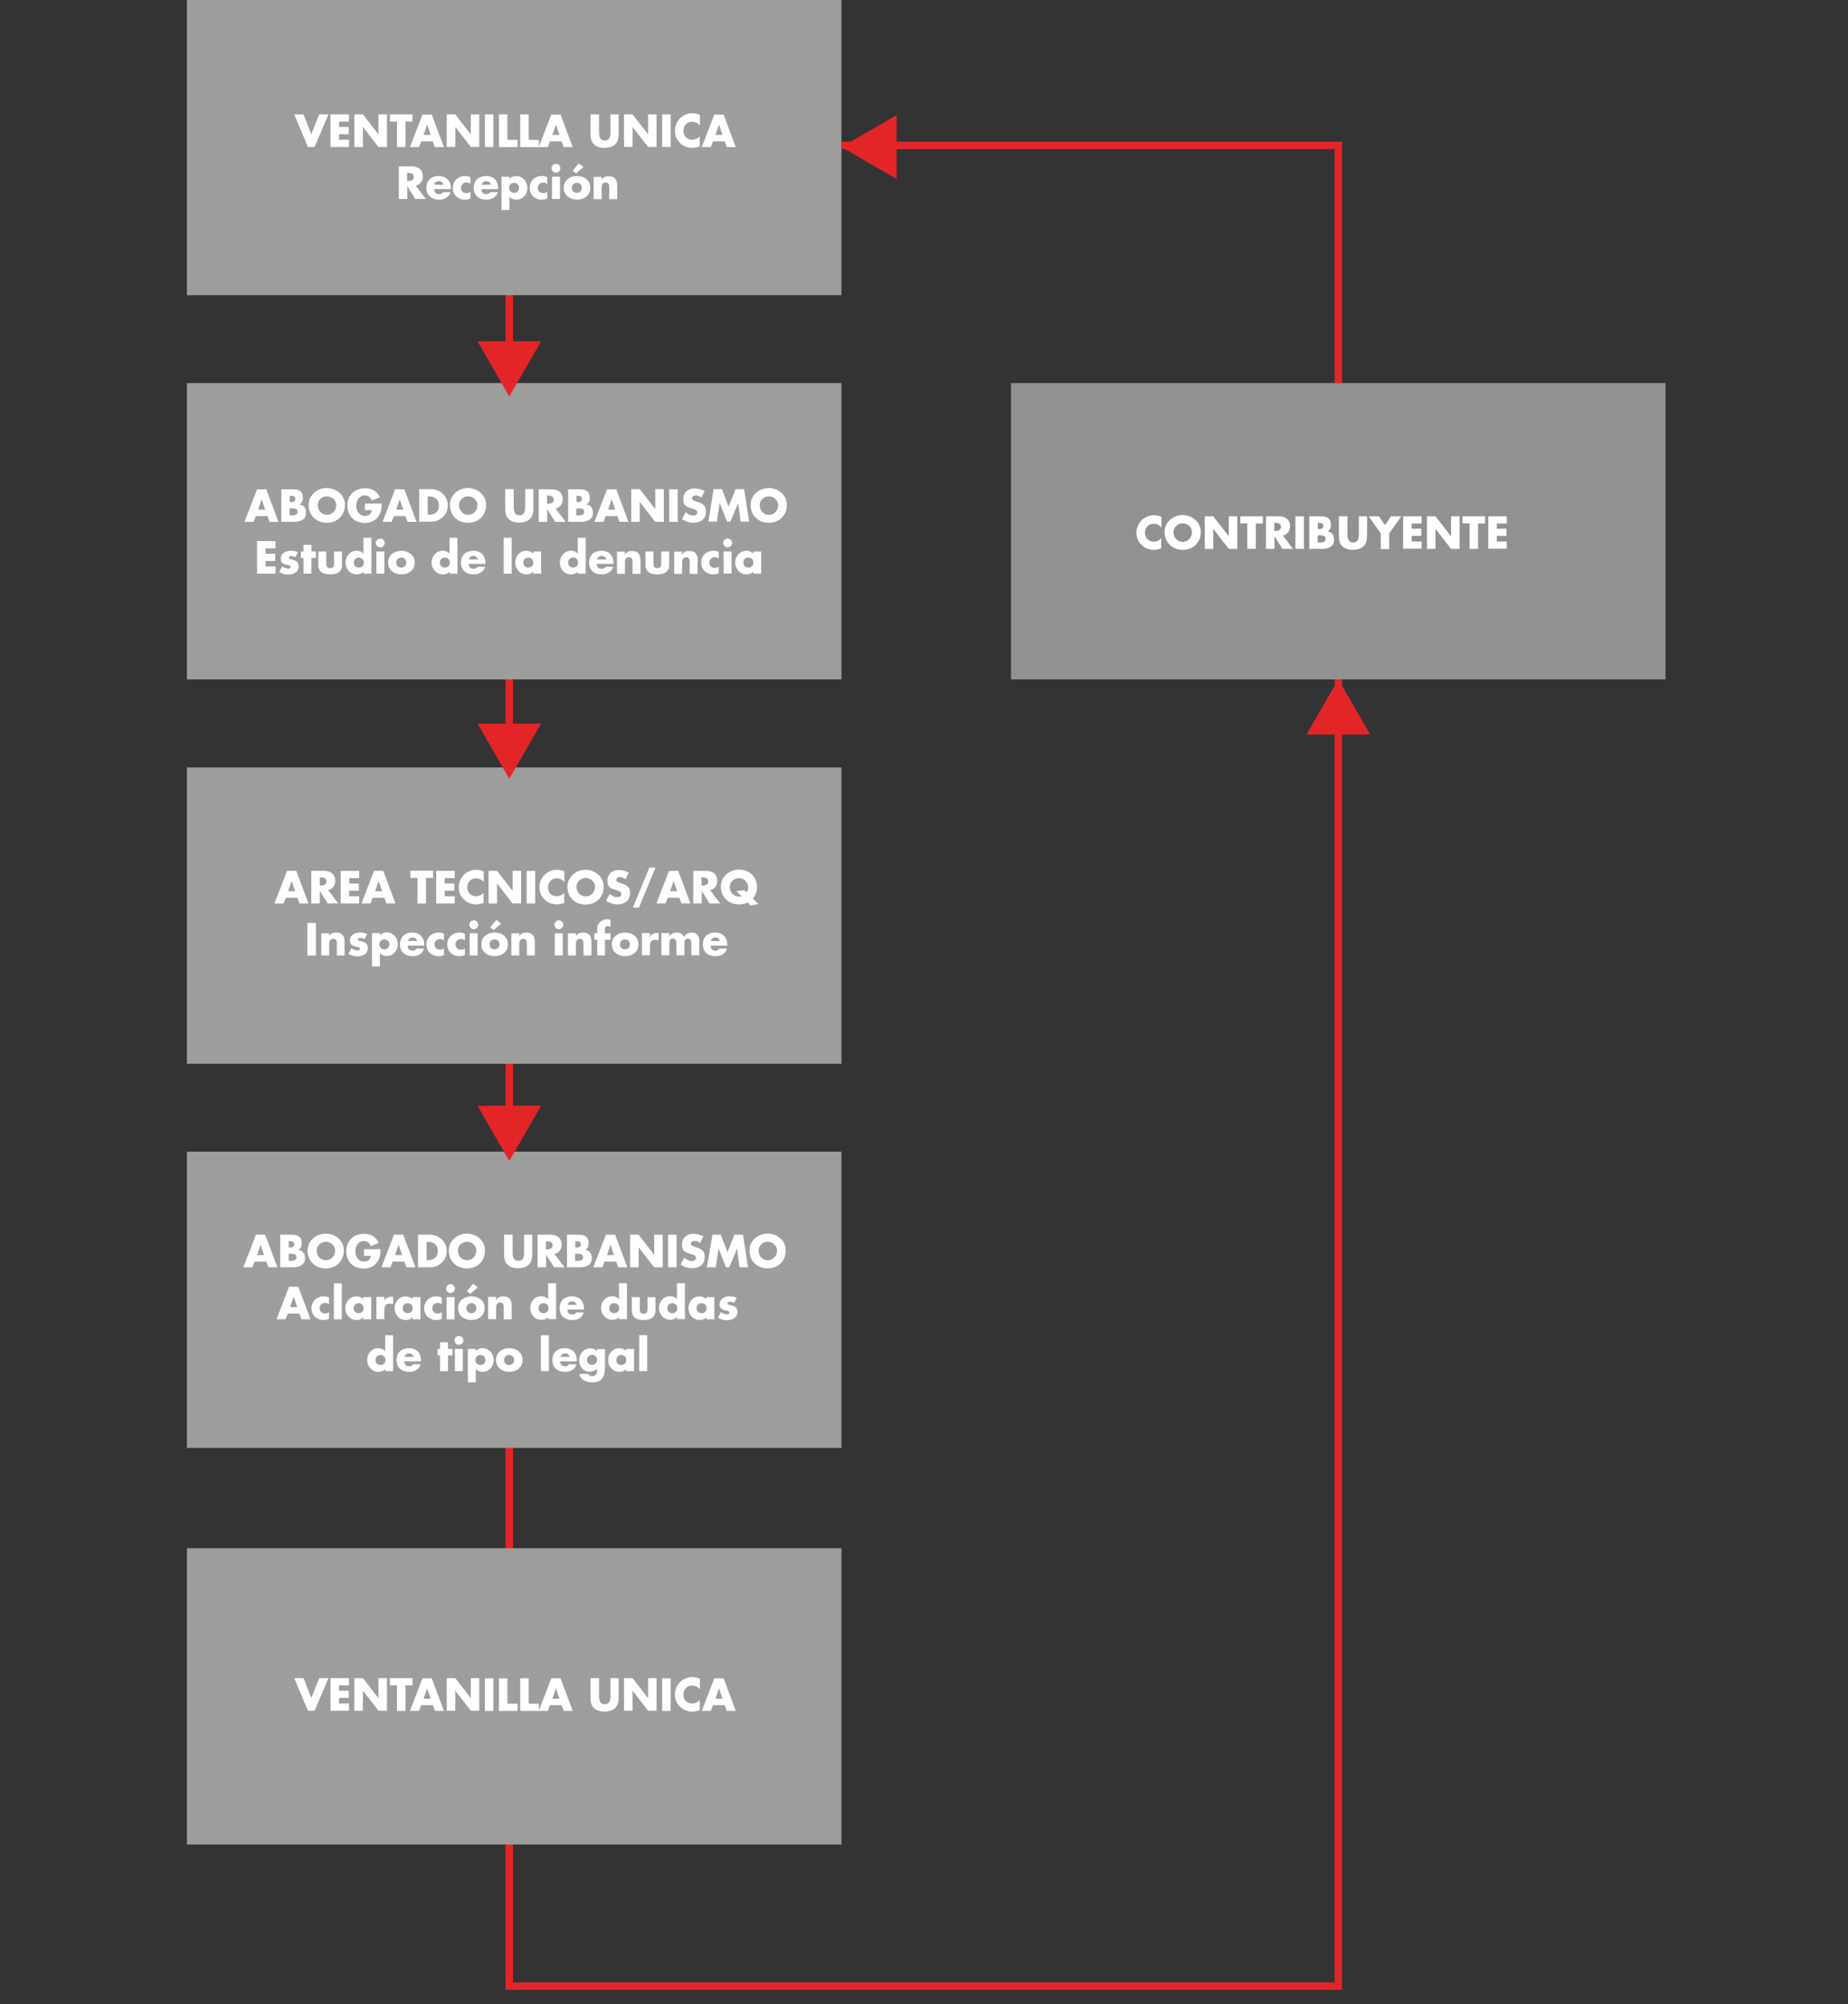 <?xml version="1.0" encoding="utf-8"?>
<!-- Generator: Adobe Illustrator 21.0.2, SVG Export Plug-In . SVG Version: 6.00 Build 0)  -->
<svg version="1.1" id="Layer_1" xmlns="http://www.w3.org/2000/svg" xmlns:xlink="http://www.w3.org/1999/xlink" x="0px" y="0px"
	 viewBox="0 0 998.6 1083" style="enable-background:new 0 0 998.6 1083;" xml:space="preserve">
<rect x="0" y="0" width="998.6" height="1083" fill="#333333" stroke="none"/>
<style type="text/css">
	.st0{fill:none;stroke:#E42527;stroke-width:4;stroke-miterlimit:10;}
	.st1{fill:#929191;}
	.st2{fill:#9D9D9C;}
	.st3{fill:#FFFFFF;}
	.st4{fill:#E42527;}
</style>
<polyline id="XMLID_7115_" class="st0" points="723.2,367.1 723.2,1073.2 275.2,1073.2 275.2,782.4 "/>
<line id="XMLID_7172_" class="st0" x1="275.2" y1="139.7" x2="275.2" y2="757.7"/>
<rect id="XMLID_7171_" x="546.3" y="207" class="st1" width="353.7" height="160.1"/>
<rect id="XMLID_7170_" x="101" y="-0.6" class="st2" width="353.7" height="160.1"/>
<g id="XMLID_17409_">
	<g>
		<path id="XMLID_240_" class="st3" d="M627.4,284.9c-0.9-1.3-2.5-1.9-4-1.9c-2.8,0-4.7,2.2-4.7,4.9c0,2.8,1.9,4.8,4.8,4.8
			c1.5,0,3-0.7,4-1.9v5.5c-1.5,0.5-2.6,0.8-4,0.8c-2.5,0-4.8-0.9-6.6-2.6c-1.9-1.8-2.8-4-2.8-6.7c0-2.4,0.9-4.7,2.6-6.5
			c1.7-1.8,4.2-2.9,6.7-2.9c1.5,0,2.8,0.3,4.2,0.9V284.9z"/>
		<path id="XMLID_237_" class="st3" d="M648.9,287.4c0,5.7-4.1,9.7-9.8,9.7c-5.7,0-9.8-4-9.8-9.7c0-5.3,4.7-9.1,9.8-9.1
			C644.2,278.4,648.9,282.1,648.9,287.4z M634.1,287.5c0,3,2.2,5.3,5,5.3c2.7,0,5-2.2,5-5.3c0-2.4-2.2-4.7-5-4.7
			C636.4,282.8,634.1,285,634.1,287.5z"/>
		<path id="XMLID_235_" class="st3" d="M651,279h4.6l8.4,10.8h0V279h4.6v17.6H664l-8.4-10.8h0v10.8H651V279z"/>
		<path id="XMLID_233_" class="st3" d="M678.6,296.6H674v-13.8h-3.8V279h12.2v3.9h-3.8V296.6z"/>
		<path id="XMLID_230_" class="st3" d="M698.7,296.6H693l-4.3-6.8h0v6.8h-4.6V279h6.9c3.5,0,6.1,1.7,6.1,5.4c0,2.4-1.4,4.5-3.9,5
			L698.7,296.6z M688.6,286.9h0.4c1.5,0,3.2-0.3,3.2-2.2c0-1.9-1.7-2.2-3.2-2.2h-0.4V286.9z"/>
		<path id="XMLID_228_" class="st3" d="M704.5,296.6H700V279h4.6V296.6z"/>
		<path id="XMLID_224_" class="st3" d="M707.5,296.6V279h6.5c3.1,0,5.2,1.2,5.2,4.6c0,1.6-0.5,2.9-1.9,3.6v0c2.5,0.3,3.6,2,3.6,4.5
			c0,3.7-3.2,4.9-6.4,4.9H707.5z M712.1,285.9h0.5c1.2,0,2.5-0.2,2.5-1.7c0-1.6-1.4-1.7-2.7-1.7h-0.3V285.9z M712.1,293.1h0.6
			c1.4,0,3.6,0.1,3.6-1.9c0-2.1-2.3-1.9-3.8-1.9h-0.5V293.1z"/>
		<path id="XMLID_222_" class="st3" d="M738.7,279v9.9c0,2.3-0.1,4.5-1.8,6.2c-1.5,1.5-3.8,2-5.8,2c-2.1,0-4.4-0.5-5.8-2
			c-1.8-1.7-1.8-4-1.8-6.2V279h4.6v9.3c0,2.3,0.2,4.8,3.1,4.8c2.9,0,3.1-2.5,3.1-4.8V279H738.7z"/>
		<path id="XMLID_220_" class="st3" d="M739.6,279h5.5l3.3,4.8l3.3-4.8h5.5l-6.5,9.2v8.5h-4.6v-8.5L739.6,279z"/>
		<path id="XMLID_218_" class="st3" d="M762.8,282.8v2.9h5.2v3.9h-5.2v3h5.4v3.9h-10V279h10v3.9H762.8z"/>
		<path id="XMLID_216_" class="st3" d="M771.1,279h4.6l8.4,10.8h0V279h4.6v17.6h-4.6l-8.4-10.8h0v10.8h-4.6V279z"/>
		<path id="XMLID_214_" class="st3" d="M798.7,296.6h-4.6v-13.8h-3.8V279h12.2v3.9h-3.8V296.6z"/>
		<path id="XMLID_212_" class="st3" d="M808.8,282.8v2.9h5.2v3.9h-5.2v3h5.4v3.9h-10V279h10v3.9H808.8z"/>
	</g>
</g>
<g id="XMLID_17350_">
	<g>
		<path id="XMLID_529_" class="st3" d="M168.2,72.5l4.3-10.7h5l-7.5,17.6h-3.6L159,61.8h5L168.2,72.5z"/>
		<path id="XMLID_527_" class="st3" d="M183.2,65.7v2.9h5.2v3.9h-5.2v3h5.4v3.9h-10V61.8h10v3.9H183.2z"/>
		<path id="XMLID_525_" class="st3" d="M191.5,61.8h4.6l8.4,10.8h0V61.8h4.6v17.6h-4.6l-8.4-10.8h0v10.8h-4.6V61.8z"/>
		<path id="XMLID_523_" class="st3" d="M219.1,79.4h-4.6V65.7h-3.8v-3.9h12.2v3.9h-3.8V79.4z"/>
		<path id="XMLID_520_" class="st3" d="M227.6,76.4l-1.2,3.1h-4.9l6.8-17.6h5l6.6,17.6h-4.9l-1.1-3.1H227.6z M230.8,67.3L230.8,67.3
			l-1.9,5.6h3.8L230.8,67.3z"/>
		<path id="XMLID_518_" class="st3" d="M241.4,61.8h4.6l8.4,10.8h0V61.8h4.6v17.6h-4.6L246,68.6h0v10.8h-4.6V61.8z"/>
		<path id="XMLID_516_" class="st3" d="M266.6,79.4H262V61.8h4.6V79.4z"/>
		<path id="XMLID_514_" class="st3" d="M274.2,75.6h5.5v3.9h-10.1V61.8h4.6V75.6z"/>
		<path id="XMLID_512_" class="st3" d="M285.7,75.6h5.5v3.9h-10.1V61.8h4.6V75.6z"/>
		<path id="XMLID_509_" class="st3" d="M297.2,76.4l-1.2,3.1h-4.9l6.8-17.6h5l6.6,17.6h-4.9l-1.1-3.1H297.2z M300.4,67.3L300.4,67.3
			l-1.9,5.6h3.8L300.4,67.3z"/>
		<path id="XMLID_507_" class="st3" d="M334.3,61.8v9.9c0,2.3-0.1,4.5-1.8,6.2c-1.5,1.5-3.8,2-5.8,2c-2.1,0-4.4-0.5-5.8-2
			c-1.8-1.7-1.8-4-1.8-6.2v-9.9h4.6v9.3c0,2.3,0.2,4.8,3.1,4.8c2.9,0,3.1-2.5,3.1-4.8v-9.3H334.3z"/>
		<path id="XMLID_505_" class="st3" d="M337.2,61.8h4.6l8.4,10.8h0V61.8h4.6v17.6h-4.6l-8.4-10.8h0v10.8h-4.6V61.8z"/>
		<path id="XMLID_503_" class="st3" d="M362.4,79.4h-4.6V61.8h4.6V79.4z"/>
		<path id="XMLID_501_" class="st3" d="M378,67.7c-0.9-1.3-2.5-1.9-4-1.9c-2.8,0-4.7,2.2-4.7,4.9c0,2.8,1.9,4.8,4.8,4.8
			c1.5,0,3-0.7,4-1.9v5.5c-1.5,0.5-2.6,0.8-4,0.8c-2.5,0-4.8-0.9-6.6-2.6c-1.9-1.8-2.8-4-2.8-6.7c0-2.4,0.9-4.7,2.6-6.5
			c1.7-1.8,4.2-2.9,6.7-2.9c1.5,0,2.8,0.3,4.2,0.9V67.7z"/>
		<path id="XMLID_498_" class="st3" d="M385.3,76.4l-1.2,3.1h-4.9l6.8-17.6h5l6.6,17.6h-4.9l-1.1-3.1H385.3z M388.5,67.3L388.5,67.3
			l-1.9,5.6h3.8L388.5,67.3z"/>
		<path id="XMLID_495_" class="st3" d="M230.1,107.5h-5.7l-4.3-6.8h0v6.8h-4.6V89.9h6.9c3.5,0,6.1,1.7,6.1,5.4c0,2.4-1.4,4.5-3.9,5
			L230.1,107.5z M220,97.8h0.4c1.5,0,3.2-0.3,3.2-2.2c0-1.9-1.7-2.2-3.2-2.2H220V97.8z"/>
		<path id="XMLID_492_" class="st3" d="M243.6,102.2h-9c0,1.7,0.9,2.7,2.7,2.7c0.9,0,1.6-0.3,2-1.1h4.1c-0.3,1.4-1.2,2.4-2.3,3.1
			c-1.1,0.7-2.5,1-3.8,1c-4,0-6.9-2.2-6.9-6.4c0-4,2.7-6.4,6.6-6.4c4.2,0,6.6,2.6,6.6,6.7V102.2z M239.6,99.8
			c-0.2-1.1-1.3-1.9-2.4-1.9c-1.2,0-2.3,0.7-2.5,1.9H239.6z"/>
		<path id="XMLID_490_" class="st3" d="M254.2,99.4c-0.6-0.5-1.4-0.8-2.2-0.8c-1.6,0-2.9,1.3-2.9,2.9c0,1.7,1.2,2.9,3,2.9
			c0.7,0,1.6-0.3,2.1-0.8v3.6c-0.9,0.5-2,0.7-3,0.7c-3.6,0-6.5-2.6-6.5-6.3c0-3.9,2.9-6.5,6.7-6.5c1,0,2,0.2,2.8,0.7V99.4z"/>
		<path id="XMLID_487_" class="st3" d="M269.2,102.2h-9c0,1.7,0.9,2.7,2.7,2.7c0.9,0,1.6-0.3,2-1.1h4.1c-0.3,1.4-1.2,2.4-2.3,3.1
			c-1.1,0.7-2.5,1-3.8,1c-4,0-6.9-2.2-6.9-6.4c0-4,2.7-6.4,6.6-6.4c4.2,0,6.6,2.6,6.6,6.7V102.2z M265.2,99.8
			c-0.2-1.1-1.3-1.9-2.4-1.9c-1.2,0-2.3,0.7-2.5,1.9H265.2z"/>
		<path id="XMLID_484_" class="st3" d="M275.2,96.9L275.2,96.9c0.8-1.2,2.3-1.8,3.7-1.8c3.6,0,6.1,3,6.1,6.4c0,3.5-2.5,6.4-6,6.4
			c-1.4,0-2.8-0.5-3.7-1.5v7.1h-4.3v-18h4.3V96.9z M275.1,101.5c0,1.5,1,2.7,2.7,2.7c1.7,0,2.7-1.2,2.7-2.7c0-1.5-1-2.7-2.7-2.7
			C276.1,98.8,275.1,100,275.1,101.5z"/>
		<path id="XMLID_482_" class="st3" d="M295.7,99.4c-0.6-0.5-1.4-0.8-2.2-0.8c-1.6,0-2.9,1.3-2.9,2.9c0,1.7,1.2,2.9,3,2.9
			c0.7,0,1.6-0.3,2.1-0.8v3.6c-0.9,0.5-2,0.7-3,0.7c-3.6,0-6.5-2.6-6.5-6.3c0-3.9,2.9-6.5,6.7-6.5c1,0,2,0.2,2.8,0.7V99.4z"/>
		<path id="XMLID_479_" class="st3" d="M302.8,90.9c0,1.3-1.1,2.4-2.4,2.4c-1.3,0-2.4-1.1-2.4-2.4c0-1.3,1.1-2.4,2.4-2.4
			C301.8,88.5,302.8,89.6,302.8,90.9z M302.6,107.5h-4.3v-12h4.3V107.5z"/>
		<path id="XMLID_475_" class="st3" d="M319,101.5c0,4.1-3.4,6.4-7.2,6.4c-3.8,0-7.2-2.3-7.2-6.4s3.4-6.4,7.2-6.4
			C315.6,95.1,319,97.4,319,101.5z M309,101.5c0,1.5,1,2.7,2.7,2.7c1.7,0,2.7-1.2,2.7-2.7c0-1.5-1-2.7-2.7-2.7
			C310,98.8,309,100,309,101.5z M311.3,93.7l-1.9-1.4l3.3-4l2.6,1.9L311.3,93.7z"/>
		<path id="XMLID_473_" class="st3" d="M325.1,97.1L325.1,97.1c1-1.4,2.2-1.9,3.9-1.9c3.2,0,4.5,2,4.5,5v7.4h-4.3v-5.8
			c0-1.1,0.2-3.2-1.9-3.2c-1.7,0-2.2,1.3-2.2,2.8v6.2h-4.3v-12h4.3V97.1z"/>
	</g>
</g>
<rect id="XMLID_7163_" x="101" y="207" class="st2" width="353.7" height="160.1"/>
<rect id="XMLID_7162_" x="101" y="414.7" class="st2" width="353.7" height="160.1"/>
<g id="XMLID_17257_">
	<g>
		<path id="XMLID_940_" class="st3" d="M138.2,278.9L137,282h-4.9l6.8-17.6h5l6.6,17.6h-4.9l-1.1-3.1H138.2z M141.4,269.8
			L141.4,269.8l-1.9,5.6h3.8L141.4,269.8z"/>
		<path id="XMLID_936_" class="st3" d="M152,282v-17.6h6.5c3.1,0,5.2,1.2,5.2,4.6c0,1.6-0.5,2.9-1.9,3.6v0c2.5,0.3,3.6,2,3.6,4.5
			c0,3.7-3.2,4.9-6.4,4.9H152z M156.6,271.3h0.5c1.2,0,2.5-0.2,2.5-1.7c0-1.6-1.4-1.7-2.7-1.7h-0.3V271.3z M156.6,278.5h0.6
			c1.4,0,3.6,0.1,3.6-1.9c0-2.1-2.3-1.9-3.8-1.9h-0.5V278.5z"/>
		<path id="XMLID_933_" class="st3" d="M186.4,272.8c0,5.7-4.1,9.7-9.8,9.7c-5.7,0-9.8-4-9.8-9.7c0-5.3,4.7-9.1,9.8-9.1
			C181.8,263.8,186.4,267.5,186.4,272.8z M171.7,272.9c0,3,2.2,5.3,5,5.3s5-2.2,5-5.3c0-2.4-2.2-4.7-5-4.7S171.7,270.4,171.7,272.9z
			"/>
		<path id="XMLID_931_" class="st3" d="M206.2,272.1c0,2.6-0.2,4.8-1.8,7c-1.7,2.4-4.3,3.5-7.3,3.5c-5.5,0-9.4-3.8-9.4-9.3
			c0-5.7,3.9-9.5,9.6-9.5c3.6,0,6.4,1.6,8,4.9l-4.4,1.8c-0.6-1.7-2-2.8-3.8-2.8c-3,0-4.6,2.9-4.6,5.6c0,2.7,1.6,5.5,4.7,5.5
			c2,0,3.5-1,3.7-3.1h-3.7v-3.6H206.2z"/>
		<path id="XMLID_928_" class="st3" d="M212.8,278.9l-1.2,3.1h-4.9l6.8-17.6h5l6.6,17.6h-4.9l-1.1-3.1H212.8z M216,269.8L216,269.8
			l-1.9,5.6h3.8L216,269.8z"/>
		<path id="XMLID_925_" class="st3" d="M226.5,264.3h6.5c4.9,0,9,3.9,9,8.8c0,5-4.1,8.8-9,8.8h-6.5V264.3z M231.1,278.1h1
			c2.7,0,5.1-1.5,5.1-4.9c0-3.2-2.1-4.9-5-4.9h-1.1V278.1z"/>
		<path id="XMLID_922_" class="st3" d="M262.7,272.8c0,5.7-4.1,9.7-9.8,9.7c-5.7,0-9.8-4-9.8-9.7c0-5.3,4.7-9.1,9.8-9.1
			C258,263.8,262.7,267.5,262.7,272.8z M248,272.9c0,3,2.2,5.3,5,5.3c2.7,0,5-2.2,5-5.3c0-2.4-2.2-4.7-5-4.7
			C250.2,268.2,248,270.4,248,272.9z"/>
		<path id="XMLID_920_" class="st3" d="M288.2,264.3v9.9c0,2.3-0.1,4.5-1.8,6.2c-1.5,1.4-3.8,2-5.8,2s-4.4-0.5-5.8-2
			c-1.8-1.7-1.8-4-1.8-6.2v-9.9h4.6v9.3c0,2.3,0.2,4.8,3.1,4.8c2.9,0,3.1-2.5,3.1-4.8v-9.3H288.2z"/>
		<path id="XMLID_917_" class="st3" d="M305.7,282H300l-4.3-6.8h0v6.8h-4.6v-17.6h6.9c3.5,0,6.1,1.7,6.1,5.4c0,2.4-1.4,4.5-3.9,5
			L305.7,282z M295.6,272.2h0.4c1.5,0,3.2-0.3,3.2-2.2c0-1.9-1.7-2.2-3.2-2.2h-0.4V272.2z"/>
		<path id="XMLID_913_" class="st3" d="M307,282v-17.6h6.5c3.1,0,5.2,1.2,5.2,4.6c0,1.6-0.5,2.9-1.9,3.6v0c2.5,0.3,3.6,2,3.6,4.5
			c0,3.7-3.2,4.9-6.4,4.9H307z M311.5,271.3h0.5c1.2,0,2.5-0.2,2.5-1.7c0-1.6-1.4-1.7-2.7-1.7h-0.3V271.3z M311.5,278.5h0.6
			c1.4,0,3.6,0.1,3.6-1.9c0-2.1-2.3-1.9-3.8-1.9h-0.5V278.5z"/>
		<path id="XMLID_910_" class="st3" d="M327.3,278.9l-1.2,3.1h-4.9l6.8-17.6h5l6.6,17.6h-4.9l-1.1-3.1H327.3z M330.5,269.8
			L330.5,269.8l-1.9,5.6h3.8L330.5,269.8z"/>
		<path id="XMLID_908_" class="st3" d="M341.1,264.3h4.6l8.4,10.8h0v-10.8h4.6V282h-4.6l-8.4-10.8h0V282h-4.6V264.3z"/>
		<path id="XMLID_906_" class="st3" d="M366.2,282h-4.6v-17.6h4.6V282z"/>
		<path id="XMLID_904_" class="st3" d="M378.9,268.9c-0.8-0.7-1.9-1.2-3-1.2c-0.8,0-2,0.5-2,1.5c0,1,1.2,1.4,2,1.7l1.2,0.4
			c2.5,0.7,4.4,2,4.4,4.8c0,1.8-0.4,3.6-1.8,4.7c-1.4,1.2-3.2,1.7-5,1.7c-2.2,0-4.4-0.7-6.2-2l2-3.7c1.1,1,2.5,1.8,4.1,1.8
			c1.1,0,2.2-0.5,2.2-1.8c0-1.3-1.8-1.7-2.8-2c-2.9-0.8-4.8-1.6-4.8-5c0-3.6,2.5-5.9,6.1-5.9c1.8,0,4,0.6,5.5,1.4L378.9,268.9z"/>
		<path id="XMLID_902_" class="st3" d="M385.6,264.3h4.5l3.6,9.4l3.8-9.4h4.6l2.7,17.6h-4.6l-1.3-10.1h0l-4.2,10.1h-1.8l-4-10.1h0
			l-1.5,10.1h-4.6L385.6,264.3z"/>
		<path id="XMLID_899_" class="st3" d="M425.2,272.8c0,5.7-4.1,9.7-9.8,9.7c-5.7,0-9.8-4-9.8-9.7c0-5.3,4.7-9.1,9.8-9.1
			C420.6,263.8,425.2,267.5,425.2,272.8z M410.5,272.9c0,3,2.2,5.3,5,5.3c2.7,0,5-2.2,5-5.3c0-2.4-2.2-4.7-5-4.7
			C412.7,268.2,410.5,270.4,410.5,272.9z"/>
		<path id="XMLID_897_" class="st3" d="M143.5,296.3v2.9h5.2v3.9h-5.2v3h5.4v3.9h-10v-17.6h10v3.9H143.5z"/>
		<path id="XMLID_895_" class="st3" d="M159.6,301.1c-0.7-0.4-1.6-0.6-2.3-0.6c-0.5,0-1.3,0.2-1.3,0.8c0,0.8,1.3,0.9,1.9,1.1
			c2,0.4,3.5,1.3,3.5,3.6c0,3.2-2.9,4.5-5.7,4.5c-1.7,0-3.4-0.5-4.8-1.4l1.5-3c0.9,0.6,2.3,1.2,3.4,1.2c0.5,0,1.3-0.3,1.3-0.9
			c0-0.9-1.3-1-2.7-1.3c-1.3-0.4-2.7-1-2.7-3.2c0-2.9,2.7-4.3,5.3-4.3c1.4,0,2.7,0.2,4,0.8L159.6,301.1z"/>
		<path id="XMLID_893_" class="st3" d="M168.3,310h-4.3v-8.5h-1.4V298h1.4v-3.6h4.3v3.6h2.4v3.5h-2.4V310z"/>
		<path id="XMLID_891_" class="st3" d="M176.3,298v6.4c0,1.5,0.4,2.6,2.1,2.6c1.8,0,2.1-1.1,2.1-2.6V298h4.3v7.2
			c0,4-2.8,5.2-6.4,5.2c-3.6,0-6.4-1.2-6.4-5.2V298H176.3z"/>
		<path id="XMLID_888_" class="st3" d="M196.5,308.7L196.5,308.7c-0.8,1.2-2.3,1.7-3.7,1.7c-3.6,0-6.1-3-6.1-6.4
			c0-3.4,2.5-6.4,6-6.4c1.4,0,2.8,0.5,3.7,1.6v-8.6h4.3V310h-4.3V308.7z M191.2,304c0,1.5,1,2.7,2.7,2.7s2.7-1.2,2.7-2.7
			c0-1.5-1-2.7-2.7-2.7S191.2,302.6,191.2,304z"/>
		<path id="XMLID_885_" class="st3" d="M207.9,293.4c0,1.3-1.1,2.4-2.4,2.4c-1.3,0-2.4-1.1-2.4-2.4c0-1.3,1.1-2.4,2.4-2.4
			C206.9,291,207.9,292.1,207.9,293.4z M207.7,310h-4.3v-12h4.3V310z"/>
		<path id="XMLID_882_" class="st3" d="M224.1,304c0,4.1-3.4,6.4-7.2,6.4c-3.8,0-7.2-2.3-7.2-6.4s3.4-6.4,7.2-6.4
			C220.7,297.6,224.1,300,224.1,304z M214.1,304c0,1.5,1,2.7,2.7,2.7c1.7,0,2.7-1.2,2.7-2.7c0-1.5-1-2.7-2.7-2.7
			C215.1,301.3,214.1,302.6,214.1,304z"/>
		<path id="XMLID_879_" class="st3" d="M243,308.7L243,308.7c-0.8,1.2-2.3,1.7-3.7,1.7c-3.6,0-6.1-3-6.1-6.4c0-3.4,2.5-6.4,6-6.4
			c1.4,0,2.8,0.5,3.7,1.6v-8.6h4.3V310H243V308.7z M237.7,304c0,1.5,1,2.7,2.7,2.7c1.7,0,2.7-1.2,2.7-2.7c0-1.5-1-2.7-2.7-2.7
			C238.7,301.3,237.7,302.6,237.7,304z"/>
		<path id="XMLID_876_" class="st3" d="M262.3,304.7h-9c0,1.7,0.9,2.7,2.7,2.7c0.9,0,1.6-0.3,2-1.1h4.1c-0.3,1.4-1.2,2.4-2.3,3.1
			c-1.1,0.7-2.5,1-3.8,1c-4,0-6.9-2.2-6.9-6.4c0-4,2.7-6.4,6.6-6.4c4.2,0,6.6,2.6,6.6,6.7V304.7z M258.3,302.3
			c-0.2-1.1-1.3-1.9-2.4-1.9c-1.2,0-2.3,0.7-2.5,1.9H258.3z"/>
		<path id="XMLID_874_" class="st3" d="M276.5,310h-4.3v-19.4h4.3V310z"/>
		<path id="XMLID_871_" class="st3" d="M292.4,310h-4.3v-1.3h0c-0.7,1.2-2.2,1.7-3.6,1.7c-3.6,0-6.1-3-6.1-6.4c0-3.4,2.5-6.4,6-6.4
			c1.4,0,2.8,0.5,3.7,1.6V298h4.3V310z M282.8,304c0,1.5,1,2.7,2.7,2.7c1.7,0,2.7-1.2,2.7-2.7c0-1.5-1-2.7-2.7-2.7
			C283.8,301.3,282.8,302.6,282.8,304z"/>
		<path id="XMLID_868_" class="st3" d="M312.3,308.7L312.3,308.7c-0.8,1.2-2.3,1.7-3.7,1.7c-3.6,0-6.1-3-6.1-6.4
			c0-3.4,2.5-6.4,6-6.4c1.4,0,2.8,0.5,3.7,1.6v-8.6h4.3V310h-4.3V308.7z M307,304c0,1.5,1,2.7,2.7,2.7c1.7,0,2.7-1.2,2.7-2.7
			c0-1.5-1-2.7-2.7-2.7C308,301.3,307,302.6,307,304z"/>
		<path id="XMLID_853_" class="st3" d="M331.5,304.7h-9c0,1.7,0.9,2.7,2.7,2.7c0.9,0,1.6-0.3,2-1.1h4.1c-0.3,1.4-1.2,2.4-2.3,3.1
			c-1.1,0.7-2.5,1-3.8,1c-4,0-6.9-2.2-6.9-6.4c0-4,2.7-6.4,6.6-6.4c4.2,0,6.6,2.6,6.6,6.7V304.7z M327.6,302.3
			c-0.2-1.1-1.3-1.9-2.4-1.9c-1.2,0-2.3,0.7-2.5,1.9H327.6z"/>
		<path id="XMLID_851_" class="st3" d="M337.7,299.6L337.7,299.6c1-1.5,2.2-1.9,3.9-1.9c3.2,0,4.5,2,4.5,5v7.4h-4.3v-5.8
			c0-1.1,0.2-3.2-1.9-3.2c-1.7,0-2.2,1.3-2.2,2.8v6.2h-4.3v-12h4.3V299.6z"/>
		<path id="XMLID_849_" class="st3" d="M353.1,298v6.4c0,1.5,0.4,2.6,2.1,2.6c1.8,0,2.1-1.1,2.1-2.6V298h4.3v7.2
			c0,4-2.8,5.2-6.4,5.2c-3.6,0-6.4-1.2-6.4-5.2V298H353.1z"/>
		<path id="XMLID_847_" class="st3" d="M368.6,299.6L368.6,299.6c1-1.5,2.2-1.9,3.9-1.9c3.2,0,4.5,2,4.5,5v7.4h-4.3v-5.8
			c0-1.1,0.2-3.2-1.9-3.2c-1.7,0-2.2,1.3-2.2,2.8v6.2h-4.3v-12h4.3V299.6z"/>
		<path id="XMLID_845_" class="st3" d="M388.4,301.9c-0.6-0.5-1.4-0.8-2.2-0.8c-1.6,0-2.9,1.3-2.9,2.9c0,1.7,1.2,2.9,3,2.9
			c0.7,0,1.6-0.3,2.1-0.8v3.6c-0.9,0.5-2,0.7-3,0.7c-3.6,0-6.5-2.6-6.5-6.3c0-3.9,2.9-6.5,6.7-6.5c1,0,2,0.2,2.8,0.7V301.9z"/>
		<path id="XMLID_842_" class="st3" d="M395.6,293.4c0,1.3-1.1,2.4-2.4,2.4c-1.3,0-2.4-1.1-2.4-2.4c0-1.3,1.1-2.4,2.4-2.4
			C394.5,291,395.6,292.1,395.6,293.4z M395.3,310h-4.3v-12h4.3V310z"/>
		<path id="XMLID_839_" class="st3" d="M411.3,310H407v-1.3h0c-0.7,1.2-2.2,1.7-3.6,1.7c-3.6,0-6.1-3-6.1-6.4c0-3.4,2.5-6.4,6-6.4
			c1.4,0,2.8,0.5,3.7,1.6V298h4.3V310z M401.7,304c0,1.5,1,2.7,2.7,2.7c1.7,0,2.7-1.2,2.7-2.7c0-1.5-1-2.7-2.7-2.7
			C402.7,301.3,401.7,302.6,401.7,304z"/>
	</g>
</g>
<g id="XMLID_17175_">
	<g>
		<path id="XMLID_863_" class="st3" d="M154.4,485.1l-1.2,3.1h-4.9l6.8-17.6h5l6.6,17.6h-4.9l-1.1-3.1H154.4z M157.6,476L157.6,476
			l-1.9,5.6h3.8L157.6,476z"/>
		<path id="XMLID_860_" class="st3" d="M182.8,488.2h-5.7l-4.3-6.8h0v6.8h-4.6v-17.6h6.9c3.5,0,6.1,1.7,6.1,5.4c0,2.4-1.4,4.5-3.9,5
			L182.8,488.2z M172.8,478.5h0.4c1.5,0,3.2-0.3,3.2-2.2c0-1.9-1.7-2.2-3.2-2.2h-0.4V478.5z"/>
		<path id="XMLID_858_" class="st3" d="M188.7,474.5v2.9h5.2v3.9h-5.2v3h5.4v3.9h-10v-17.6h10v3.9H188.7z"/>
		<path id="XMLID_855_" class="st3" d="M201.4,485.1l-1.2,3.1h-4.9l6.8-17.6h5l6.6,17.6h-4.9l-1.1-3.1H201.4z M204.6,476L204.6,476
			l-1.9,5.6h3.8L204.6,476z"/>
		<path id="XMLID_765_" class="st3" d="M230.2,488.2h-4.6v-13.8h-3.8v-3.9H234v3.9h-3.8V488.2z"/>
		<path id="XMLID_759_" class="st3" d="M240.3,474.5v2.9h5.2v3.9h-5.2v3h5.4v3.9h-10v-17.6h10v3.9H240.3z"/>
		<path id="XMLID_757_" class="st3" d="M261.2,476.5c-0.9-1.3-2.5-1.9-4-1.9c-2.8,0-4.7,2.2-4.7,4.9c0,2.8,1.9,4.8,4.8,4.8
			c1.5,0,3-0.7,4-1.9v5.5c-1.5,0.5-2.6,0.8-4,0.8c-2.5,0-4.8-0.9-6.6-2.6c-1.9-1.8-2.8-4-2.8-6.7c0-2.4,0.9-4.7,2.6-6.5
			c1.7-1.8,4.2-2.9,6.7-2.9c1.5,0,2.8,0.3,4.2,0.9V476.5z"/>
		<path id="XMLID_755_" class="st3" d="M264,470.6h4.6l8.4,10.8h0v-10.8h4.6v17.6H277l-8.4-10.8h0v10.8H264V470.6z"/>
		<path id="XMLID_753_" class="st3" d="M289.2,488.2h-4.6v-17.6h4.6V488.2z"/>
		<path id="XMLID_751_" class="st3" d="M304.8,476.5c-0.9-1.3-2.5-1.9-4-1.9c-2.8,0-4.7,2.2-4.7,4.9c0,2.8,1.9,4.8,4.8,4.8
			c1.5,0,3-0.7,4-1.9v5.5c-1.5,0.5-2.6,0.8-4,0.8c-2.5,0-4.8-0.9-6.6-2.6c-1.9-1.8-2.8-4-2.8-6.7c0-2.4,0.9-4.7,2.6-6.5
			c1.7-1.8,4.2-2.9,6.7-2.9c1.5,0,2.8,0.3,4.2,0.9V476.5z"/>
		<path id="XMLID_748_" class="st3" d="M326.2,479.1c0,5.7-4.1,9.7-9.8,9.7c-5.7,0-9.8-4-9.8-9.7c0-5.3,4.7-9.1,9.8-9.1
			C321.5,470,326.2,473.7,326.2,479.1z M311.5,479.1c0,3,2.2,5.3,5,5.3c2.7,0,5-2.2,5-5.3c0-2.4-2.2-4.7-5-4.7
			C313.7,474.4,311.5,476.7,311.5,479.1z"/>
		<path id="XMLID_746_" class="st3" d="M338,475.1c-0.8-0.7-1.9-1.2-3-1.2c-0.8,0-2,0.5-2,1.5c0,1,1.2,1.4,2,1.7l1.2,0.4
			c2.5,0.7,4.3,2,4.3,4.8c0,1.8-0.4,3.6-1.8,4.7c-1.4,1.2-3.2,1.7-5,1.7c-2.2,0-4.4-0.7-6.2-2l2-3.7c1.1,1,2.5,1.8,4.1,1.8
			c1.1,0,2.2-0.5,2.2-1.8c0-1.3-1.8-1.7-2.8-2c-2.9-0.8-4.8-1.6-4.8-5c0-3.6,2.5-5.9,6.1-5.9c1.8,0,4,0.6,5.5,1.4L338,475.1z"/>
		<path id="XMLID_744_" class="st3" d="M354.2,468.8l-8.9,21.6h-3.3l8.9-21.6H354.2z"/>
		<path id="XMLID_741_" class="st3" d="M360.8,485.1l-1.2,3.1h-4.9l6.8-17.6h5l6.6,17.6h-4.9l-1.1-3.1H360.8z M364,476L364,476
			l-1.9,5.6h3.8L364,476z"/>
		<path id="XMLID_738_" class="st3" d="M389.2,488.2h-5.7l-4.3-6.8h0v6.8h-4.6v-17.6h6.9c3.5,0,6.1,1.7,6.1,5.4c0,2.4-1.4,4.5-3.9,5
			L389.2,488.2z M379.1,478.5h0.4c1.5,0,3.2-0.3,3.2-2.2c0-1.9-1.7-2.2-3.2-2.2h-0.4V478.5z"/>
		<path id="XMLID_735_" class="st3" d="M405.5,489.3l-1.4-1.7c-1.4,0.8-2.9,1.1-4.8,1.1c-5.7,0-9.8-4-9.8-9.7c0-5.3,4.7-9.1,9.8-9.1
			c5.5,0,9.8,3.7,9.8,9.4c0,2.3-0.8,4.4-2.3,6.2l3,3L405.5,489.3z M403.5,482.1c0.5-0.7,0.8-1.7,0.8-2.6c0-2.6-2.2-5-5-5
			c-2.7,0-5,2.2-5,4.7c0,3,2.3,5.3,5,5.3c0.5,0,0.9-0.1,1.4-0.2l-2.8-2.8l4.3-0.5L403.5,482.1z"/>
		<path id="XMLID_733_" class="st3" d="M170.7,516.3h-4.6v-17.6h4.6V516.3z"/>
		<path id="XMLID_731_" class="st3" d="M177.8,505.8L177.8,505.8c1-1.5,2.2-1.9,3.9-1.9c3.2,0,4.5,2,4.5,5v7.4H182v-5.8
			c0-1.1,0.2-3.2-1.9-3.2c-1.7,0-2.2,1.3-2.2,2.8v6.2h-4.3v-12h4.3V505.8z"/>
		<path id="XMLID_729_" class="st3" d="M197,507.4c-0.7-0.4-1.6-0.6-2.3-0.6c-0.5,0-1.3,0.2-1.3,0.8c0,0.8,1.3,0.9,1.9,1.1
			c2,0.4,3.5,1.3,3.5,3.6c0,3.2-2.9,4.5-5.7,4.5c-1.7,0-3.4-0.5-4.8-1.4l1.5-3c0.9,0.6,2.3,1.2,3.4,1.2c0.5,0,1.3-0.3,1.3-0.9
			c0-0.9-1.3-1-2.7-1.3c-1.3-0.4-2.7-1-2.7-3.2c0-2.9,2.7-4.3,5.3-4.3c1.4,0,2.7,0.2,4,0.8L197,507.4z"/>
		<path id="XMLID_726_" class="st3" d="M205.2,505.6L205.2,505.6c0.8-1.2,2.3-1.8,3.7-1.8c3.6,0,6.1,3,6.1,6.4c0,3.5-2.5,6.4-6,6.4
			c-1.4,0-2.8-0.5-3.7-1.5v7.1h-4.3v-18h4.3V505.6z M205,510.3c0,1.5,1,2.7,2.7,2.7c1.7,0,2.7-1.2,2.7-2.7c0-1.5-1-2.7-2.7-2.7
			C206,507.6,205,508.8,205,510.3z"/>
		<path id="XMLID_723_" class="st3" d="M229.3,511h-9c0,1.7,0.9,2.7,2.7,2.7c0.9,0,1.6-0.3,2-1.1h4.1c-0.3,1.4-1.2,2.4-2.3,3.1
			c-1.1,0.7-2.5,1-3.8,1c-4,0-6.9-2.2-6.9-6.4c0-4,2.7-6.4,6.6-6.4c4.2,0,6.6,2.6,6.6,6.7V511z M225.4,508.5
			c-0.2-1.1-1.3-1.9-2.4-1.9c-1.2,0-2.3,0.7-2.5,1.9H225.4z"/>
		<path id="XMLID_721_" class="st3" d="M239.9,508.2c-0.6-0.5-1.4-0.8-2.2-0.8c-1.6,0-2.9,1.3-2.9,2.9c0,1.7,1.2,2.9,3,2.9
			c0.7,0,1.6-0.3,2.1-0.8v3.6c-0.9,0.5-2,0.7-3,0.7c-3.6,0-6.5-2.6-6.5-6.3c0-3.9,2.9-6.5,6.7-6.5c1,0,2,0.2,2.8,0.7V508.2z"/>
		<path id="XMLID_719_" class="st3" d="M251.2,508.2c-0.6-0.5-1.4-0.8-2.2-0.8c-1.6,0-2.9,1.3-2.9,2.9c0,1.7,1.2,2.9,3,2.9
			c0.7,0,1.6-0.3,2.1-0.8v3.6c-0.9,0.5-2,0.7-3,0.7c-3.6,0-6.5-2.6-6.5-6.3c0-3.9,2.9-6.5,6.7-6.5c1,0,2,0.2,2.8,0.7V508.2z"/>
		<path id="XMLID_716_" class="st3" d="M258.4,499.7c0,1.3-1.1,2.4-2.4,2.4c-1.3,0-2.4-1.1-2.4-2.4c0-1.3,1.1-2.4,2.4-2.4
			C257.3,497.3,258.4,498.4,258.4,499.7z M258.1,516.3h-4.3v-12h4.3V516.3z"/>
		<path id="XMLID_712_" class="st3" d="M274.5,510.3c0,4.1-3.4,6.4-7.2,6.4c-3.8,0-7.2-2.3-7.2-6.4s3.4-6.4,7.2-6.4
			C271.1,503.9,274.5,506.2,274.5,510.3z M264.5,510.3c0,1.5,1,2.7,2.7,2.7c1.7,0,2.7-1.2,2.7-2.7c0-1.5-1-2.7-2.7-2.7
			C265.5,507.6,264.5,508.8,264.5,510.3z M266.8,502.5l-1.9-1.4l3.3-4l2.6,1.9L266.8,502.5z"/>
		<path id="XMLID_710_" class="st3" d="M280.6,505.8L280.6,505.8c1-1.5,2.2-1.9,3.9-1.9c3.2,0,4.5,2,4.5,5v7.4h-4.3v-5.8
			c0-1.1,0.2-3.2-1.9-3.2c-1.7,0-2.2,1.3-2.2,2.8v6.2h-4.3v-12h4.3V505.8z"/>
		<path id="XMLID_707_" class="st3" d="M304.4,499.7c0,1.3-1.1,2.4-2.4,2.4c-1.3,0-2.4-1.1-2.4-2.4c0-1.3,1.1-2.4,2.4-2.4
			C303.3,497.3,304.4,498.4,304.4,499.7z M304.1,516.3h-4.3v-12h4.3V516.3z"/>
		<path id="XMLID_705_" class="st3" d="M311.2,505.8L311.2,505.8c1-1.5,2.2-1.9,3.9-1.9c3.2,0,4.5,2,4.5,5v7.4h-4.3v-5.8
			c0-1.1,0.2-3.2-1.9-3.2c-1.7,0-2.2,1.3-2.2,2.8v6.2h-4.3v-12h4.3V505.8z"/>
		<path id="XMLID_703_" class="st3" d="M327,516.3h-4.3v-8.5h-1.5v-3.5h1.5v-1.5c0-1.7,0-2.9,1.2-4.2c1.1-1.2,2.6-1.9,4.2-1.9
			c0.7,0,1.2,0.1,1.8,0.4v3.7c-0.5-0.2-0.9-0.4-1.5-0.4c-1.1,0-1.5,0.7-1.5,2v1.9h3v3.5h-3V516.3z"/>
		<path id="XMLID_700_" class="st3" d="M345,510.3c0,4.1-3.4,6.4-7.2,6.4c-3.8,0-7.2-2.3-7.2-6.4s3.4-6.4,7.2-6.4
			C341.6,503.9,345,506.2,345,510.3z M335,510.3c0,1.5,1,2.7,2.7,2.7c1.7,0,2.7-1.2,2.7-2.7c0-1.5-1-2.7-2.7-2.7
			C336.1,507.6,335,508.8,335,510.3z"/>
		<path id="XMLID_698_" class="st3" d="M351.2,506.2L351.2,506.2c0.9-1.5,2.3-2.1,3.9-2.1h0.8v4.1c-0.6-0.3-1.1-0.4-1.8-0.4
			c-2.4,0-2.9,1.6-2.9,3.6v4.8h-4.3v-12h4.3V506.2z"/>
		<path id="XMLID_696_" class="st3" d="M361.8,505.8L361.8,505.8c1.1-1.3,2.3-1.9,3.8-1.9c1.7,0,3.2,0.7,4.1,2.3
			c0.8-1.5,2.4-2.3,4.1-2.3c3,0,4.1,2,4.1,4.7v7.6h-4.3v-5.7c0-1.2,0-3.3-1.8-3.3c-2,0-2,1.8-2,3.3v5.7h-4.3v-5.7
			c0-1.3,0-3.4-1.9-3.4c-1.9,0-1.9,2-1.9,3.4v5.7h-4.3v-12h4.3V505.8z"/>
		<path id="XMLID_693_" class="st3" d="M393,511h-9c0,1.7,0.9,2.7,2.7,2.7c0.9,0,1.6-0.3,2-1.1h4.1c-0.3,1.4-1.2,2.4-2.3,3.1
			c-1.1,0.7-2.5,1-3.8,1c-4,0-6.9-2.2-6.9-6.4c0-4,2.7-6.4,6.6-6.4c4.2,0,6.6,2.6,6.6,6.7V511z M389,508.5c-0.2-1.1-1.3-1.9-2.4-1.9
			c-1.2,0-2.3,0.7-2.5,1.9H389z"/>
	</g>
</g>
<rect id="XMLID_7151_" x="101" y="622.3" class="st2" width="353.7" height="160.1"/>
<g id="XMLID_17055_">
	<g>
		<path id="XMLID_1250_" class="st3" d="M137.6,681.7l-1.2,3.1h-4.9l6.8-17.6h5l6.6,17.6h-4.9l-1.1-3.1H137.6z M140.8,672.6
			L140.8,672.6l-1.9,5.6h3.8L140.8,672.6z"/>
		<path id="XMLID_1246_" class="st3" d="M151.4,684.8v-17.6h6.5c3.1,0,5.2,1.2,5.2,4.6c0,1.6-0.5,2.9-1.9,3.6v0
			c2.5,0.3,3.6,2,3.6,4.5c0,3.7-3.2,4.9-6.4,4.9H151.4z M156,674.1h0.5c1.2,0,2.5-0.2,2.5-1.7c0-1.6-1.4-1.7-2.7-1.7H156V674.1z
			 M156,681.3h0.6c1.4,0,3.6,0.1,3.6-1.9c0-2.1-2.3-1.9-3.8-1.9H156V681.3z"/>
		<path id="XMLID_1243_" class="st3" d="M185.8,675.7c0,5.7-4.1,9.7-9.8,9.7c-5.7,0-9.8-4-9.8-9.7c0-5.3,4.7-9.1,9.8-9.1
			C181.2,666.6,185.8,670.3,185.8,675.7z M171.1,675.7c0,3,2.2,5.3,5,5.3c2.7,0,5-2.2,5-5.3c0-2.4-2.2-4.7-5-4.7
			C173.4,671,171.1,673.2,171.1,675.7z"/>
		<path id="XMLID_1241_" class="st3" d="M205.6,675c0,2.6-0.2,4.8-1.8,7c-1.7,2.4-4.3,3.5-7.3,3.5c-5.5,0-9.4-3.8-9.4-9.3
			c0-5.7,3.9-9.5,9.6-9.5c3.6,0,6.4,1.6,8,4.9l-4.3,1.8c-0.6-1.7-2-2.8-3.8-2.8c-3,0-4.6,2.9-4.6,5.6c0,2.7,1.6,5.5,4.7,5.5
			c2,0,3.5-1,3.7-3.1h-3.7V675H205.6z"/>
		<path id="XMLID_1238_" class="st3" d="M212.2,681.7l-1.2,3.1h-4.9l6.8-17.6h5l6.6,17.6h-4.9l-1.1-3.1H212.2z M215.4,672.6
			L215.4,672.6l-1.9,5.6h3.8L215.4,672.6z"/>
		<path id="XMLID_1235_" class="st3" d="M225.9,667.2h6.5c4.9,0,9,3.9,9,8.8c0,5-4.1,8.8-9,8.8h-6.5V667.2z M230.5,680.9h1
			c2.7,0,5.1-1.5,5.1-4.9c0-3.2-2.1-4.9-5-4.9h-1.1V680.9z"/>
		<path id="XMLID_1232_" class="st3" d="M262.1,675.7c0,5.7-4.1,9.7-9.8,9.7c-5.7,0-9.8-4-9.8-9.7c0-5.3,4.7-9.1,9.8-9.1
			C257.4,666.6,262.1,670.3,262.1,675.7z M247.4,675.7c0,3,2.2,5.3,5,5.3c2.7,0,5-2.2,5-5.3c0-2.4-2.2-4.7-5-4.7
			C249.6,671,247.4,673.2,247.4,675.7z"/>
		<path id="XMLID_1230_" class="st3" d="M287.6,667.2v9.9c0,2.3-0.1,4.5-1.8,6.2c-1.5,1.5-3.8,2-5.8,2c-2.1,0-4.4-0.5-5.8-2
			c-1.8-1.7-1.8-4-1.8-6.2v-9.9h4.6v9.3c0,2.3,0.2,4.8,3.1,4.8s3.1-2.5,3.1-4.8v-9.3H287.6z"/>
		<path id="XMLID_1227_" class="st3" d="M305.1,684.8h-5.7l-4.3-6.8h0v6.8h-4.6v-17.6h6.9c3.5,0,6.1,1.7,6.1,5.4
			c0,2.4-1.4,4.5-3.9,5L305.1,684.8z M295,675.1h0.4c1.5,0,3.2-0.3,3.2-2.2c0-1.9-1.7-2.2-3.2-2.2H295V675.1z"/>
		<path id="XMLID_1223_" class="st3" d="M306.4,684.8v-17.6h6.5c3.1,0,5.2,1.2,5.2,4.6c0,1.6-0.5,2.9-1.9,3.6v0
			c2.5,0.3,3.6,2,3.6,4.5c0,3.7-3.2,4.9-6.4,4.9H306.4z M310.9,674.1h0.5c1.2,0,2.5-0.2,2.5-1.7c0-1.6-1.4-1.7-2.7-1.7h-0.3V674.1z
			 M310.9,681.3h0.6c1.4,0,3.6,0.1,3.6-1.9c0-2.1-2.3-1.9-3.8-1.9h-0.5V681.3z"/>
		<path id="XMLID_1220_" class="st3" d="M326.7,681.7l-1.2,3.1h-4.9l6.8-17.6h5l6.6,17.6h-4.9l-1.1-3.1H326.7z M329.9,672.6
			L329.9,672.6l-1.9,5.6h3.8L329.9,672.6z"/>
		<path id="XMLID_1218_" class="st3" d="M340.5,667.2h4.6l8.4,10.8h0v-10.8h4.6v17.6h-4.6l-8.4-10.8h0v10.8h-4.6V667.2z"/>
		<path id="XMLID_1216_" class="st3" d="M365.6,684.8h-4.6v-17.6h4.6V684.8z"/>
		<path id="XMLID_1214_" class="st3" d="M378.3,671.7c-0.8-0.7-1.9-1.2-3-1.2c-0.8,0-2,0.5-2,1.5c0,1,1.2,1.4,2,1.7l1.2,0.4
			c2.5,0.7,4.3,2,4.3,4.8c0,1.8-0.4,3.6-1.8,4.7c-1.4,1.2-3.2,1.7-5,1.7c-2.2,0-4.4-0.7-6.2-2l2-3.7c1.1,1,2.5,1.8,4.1,1.8
			c1.1,0,2.2-0.5,2.2-1.8c0-1.3-1.8-1.7-2.8-2c-2.9-0.8-4.8-1.6-4.8-5c0-3.6,2.5-5.9,6.1-5.9c1.8,0,4,0.6,5.5,1.4L378.3,671.7z"/>
		<path id="XMLID_1212_" class="st3" d="M385,667.2h4.5l3.6,9.4l3.8-9.4h4.6l2.7,17.6h-4.6l-1.3-10.1h0l-4.2,10.1h-1.8l-4-10.1h0
			l-1.5,10.1H382L385,667.2z"/>
		<path id="XMLID_1209_" class="st3" d="M424.6,675.7c0,5.7-4.1,9.7-9.8,9.7c-5.7,0-9.8-4-9.8-9.7c0-5.3,4.7-9.1,9.8-9.1
			C420,666.6,424.6,670.3,424.6,675.7z M409.9,675.7c0,3,2.2,5.3,5,5.3c2.7,0,5-2.2,5-5.3c0-2.4-2.2-4.7-5-4.7
			C412.1,671,409.9,673.2,409.9,675.7z"/>
		<path id="XMLID_1206_" class="st3" d="M155.5,709.8l-1.2,3.1h-4.9l6.8-17.6h5l6.6,17.6h-4.9l-1.1-3.1H155.5z M158.7,700.7
			L158.7,700.7l-1.9,5.6h3.8L158.7,700.7z"/>
		<path id="XMLID_1204_" class="st3" d="M177.8,704.8c-0.6-0.5-1.4-0.8-2.2-0.8c-1.6,0-2.9,1.3-2.9,2.9c0,1.7,1.2,2.9,3,2.9
			c0.7,0,1.6-0.3,2.1-0.8v3.6c-0.9,0.5-2,0.7-3,0.7c-3.6,0-6.5-2.6-6.5-6.3c0-3.9,2.9-6.5,6.7-6.5c1,0,2,0.2,2.8,0.7V704.8z"/>
		<path id="XMLID_1202_" class="st3" d="M184.7,712.9h-4.3v-19.4h4.3V712.9z"/>
		<path id="XMLID_1199_" class="st3" d="M200.6,712.9h-4.3v-1.3h0c-0.7,1.2-2.2,1.7-3.6,1.7c-3.6,0-6.1-3-6.1-6.4s2.5-6.4,6-6.4
			c1.4,0,2.8,0.5,3.7,1.6v-1.2h4.3V712.9z M191.1,706.9c0,1.5,1,2.7,2.7,2.7c1.7,0,2.7-1.2,2.7-2.7c0-1.5-1-2.7-2.7-2.7
			C192.1,704.2,191.1,705.4,191.1,706.9z"/>
		<path id="XMLID_1197_" class="st3" d="M207.7,702.8L207.7,702.8c0.9-1.5,2.3-2.1,3.9-2.1h0.8v4.1c-0.6-0.3-1.1-0.4-1.8-0.4
			c-2.4,0-2.9,1.6-2.9,3.6v4.8h-4.3v-12h4.3V702.8z"/>
		<path id="XMLID_1194_" class="st3" d="M227.2,712.9h-4.3v-1.3h0c-0.7,1.2-2.2,1.7-3.6,1.7c-3.6,0-6.1-3-6.1-6.4s2.5-6.4,6-6.4
			c1.4,0,2.8,0.5,3.7,1.6v-1.2h4.3V712.9z M217.6,706.9c0,1.5,1,2.7,2.7,2.7c1.7,0,2.7-1.2,2.7-2.7c0-1.5-1-2.7-2.7-2.7
			C218.6,704.2,217.6,705.4,217.6,706.9z"/>
		<path id="XMLID_1192_" class="st3" d="M238.7,704.8c-0.6-0.5-1.4-0.8-2.2-0.8c-1.6,0-2.9,1.3-2.9,2.9c0,1.7,1.2,2.9,3,2.9
			c0.7,0,1.6-0.3,2.1-0.8v3.6c-0.9,0.5-2,0.7-3,0.7c-3.6,0-6.5-2.6-6.5-6.3c0-3.9,2.9-6.5,6.7-6.5c1,0,2,0.2,2.8,0.7V704.8z"/>
		<path id="XMLID_1189_" class="st3" d="M245.8,696.3c0,1.3-1.1,2.4-2.4,2.4c-1.3,0-2.4-1.1-2.4-2.4c0-1.3,1.1-2.4,2.4-2.4
			C244.7,693.9,245.8,694.9,245.8,696.3z M245.6,712.9h-4.3v-12h4.3V712.9z"/>
		<path id="XMLID_1185_" class="st3" d="M261.9,706.9c0,4.1-3.4,6.4-7.2,6.4c-3.8,0-7.2-2.3-7.2-6.4s3.4-6.4,7.2-6.4
			C258.6,700.5,261.9,702.8,261.9,706.9z M252,706.9c0,1.5,1,2.7,2.7,2.7c1.7,0,2.7-1.2,2.7-2.7c0-1.5-1-2.7-2.7-2.7
			C253,704.2,252,705.4,252,706.9z M254.2,699.1l-1.9-1.4l3.3-4l2.6,1.9L254.2,699.1z"/>
		<path id="XMLID_1183_" class="st3" d="M268.1,702.4L268.1,702.4c1-1.4,2.2-1.9,3.9-1.9c3.2,0,4.5,2,4.5,5v7.4h-4.3V707
			c0-1.1,0.2-3.2-1.9-3.2c-1.7,0-2.2,1.3-2.2,2.8v6.2h-4.3v-12h4.3V702.4z"/>
		<path id="XMLID_1180_" class="st3" d="M296.3,711.5L296.3,711.5c-0.8,1.2-2.3,1.7-3.7,1.7c-3.6,0-6.1-3-6.1-6.4s2.5-6.4,6-6.4
			c1.4,0,2.8,0.5,3.7,1.6v-8.6h4.3v19.4h-4.3V711.5z M291,706.9c0,1.5,1,2.7,2.7,2.7c1.7,0,2.7-1.2,2.7-2.7c0-1.5-1-2.7-2.7-2.7
			C292,704.2,291,705.4,291,706.9z"/>
		<path id="XMLID_1177_" class="st3" d="M315.6,707.6h-9c0,1.7,0.9,2.7,2.7,2.7c0.9,0,1.6-0.3,2-1.1h4.1c-0.3,1.4-1.2,2.4-2.3,3.1
			c-1.1,0.7-2.5,1-3.8,1c-4,0-6.9-2.2-6.9-6.4c0-4,2.7-6.4,6.6-6.4c4.2,0,6.6,2.6,6.6,6.7V707.6z M311.6,705.1
			c-0.2-1.1-1.3-1.9-2.4-1.9c-1.2,0-2.3,0.7-2.5,1.9H311.6z"/>
		<path id="XMLID_1174_" class="st3" d="M334.6,711.5L334.6,711.5c-0.8,1.2-2.3,1.7-3.7,1.7c-3.6,0-6.1-3-6.1-6.4s2.5-6.4,6-6.4
			c1.4,0,2.8,0.5,3.7,1.6v-8.6h4.3v19.4h-4.3V711.5z M329.2,706.9c0,1.5,1,2.7,2.7,2.7c1.7,0,2.7-1.2,2.7-2.7c0-1.5-1-2.7-2.7-2.7
			C330.2,704.2,329.2,705.4,329.2,706.9z"/>
		<path id="XMLID_1172_" class="st3" d="M345.7,700.9v6.4c0,1.5,0.4,2.6,2.1,2.6c1.8,0,2.1-1.1,2.1-2.6v-6.4h4.3v7.2
			c0,4-2.8,5.2-6.4,5.2c-3.6,0-6.4-1.2-6.4-5.2v-7.2H345.7z"/>
		<path id="XMLID_1169_" class="st3" d="M365.9,711.5L365.9,711.5c-0.8,1.2-2.3,1.7-3.7,1.7c-3.6,0-6.1-3-6.1-6.4s2.5-6.4,6-6.4
			c1.4,0,2.8,0.5,3.7,1.6v-8.6h4.3v19.4h-4.3V711.5z M360.6,706.9c0,1.5,1,2.7,2.7,2.7s2.7-1.2,2.7-2.7c0-1.5-1-2.7-2.7-2.7
			S360.6,705.4,360.6,706.9z"/>
		<path id="XMLID_1166_" class="st3" d="M386,712.9h-4.3v-1.3h0c-0.7,1.2-2.2,1.7-3.6,1.7c-3.6,0-6.1-3-6.1-6.4s2.5-6.4,6-6.4
			c1.4,0,2.8,0.5,3.7,1.6v-1.2h4.3V712.9z M376.4,706.9c0,1.5,1,2.7,2.7,2.7c1.7,0,2.7-1.2,2.7-2.7c0-1.5-1-2.7-2.7-2.7
			C377.4,704.2,376.4,705.4,376.4,706.9z"/>
		<path id="XMLID_1164_" class="st3" d="M396.7,704c-0.7-0.4-1.6-0.6-2.3-0.6c-0.5,0-1.3,0.2-1.3,0.8c0,0.8,1.3,0.9,1.9,1.1
			c2,0.4,3.5,1.3,3.5,3.6c0,3.2-2.9,4.5-5.7,4.5c-1.7,0-3.4-0.5-4.8-1.4l1.5-3c0.9,0.6,2.3,1.2,3.4,1.2c0.5,0,1.3-0.3,1.3-0.9
			c0-0.9-1.3-1-2.7-1.3c-1.3-0.4-2.7-1-2.7-3.2c0-2.9,2.7-4.3,5.3-4.3c1.4,0,2.7,0.2,4,0.8L396.7,704z"/>
		<path id="XMLID_1161_" class="st3" d="M208.2,739.6L208.2,739.6c-0.8,1.2-2.3,1.7-3.7,1.7c-3.6,0-6.1-3-6.1-6.4s2.5-6.4,6-6.4
			c1.4,0,2.8,0.5,3.7,1.6v-8.6h4.3v19.4h-4.3V739.6z M202.9,734.9c0,1.5,1,2.7,2.7,2.7c1.7,0,2.7-1.2,2.7-2.7c0-1.5-1-2.7-2.7-2.7
			C203.9,732.2,202.9,733.5,202.9,734.9z"/>
		<path id="XMLID_1158_" class="st3" d="M227.5,735.6h-9c0,1.7,0.9,2.7,2.7,2.7c0.9,0,1.6-0.3,2-1.1h4.1c-0.3,1.4-1.2,2.4-2.3,3.1
			c-1.1,0.7-2.5,1-3.8,1c-4,0-6.9-2.2-6.9-6.4c0-4,2.7-6.4,6.6-6.4c4.2,0,6.6,2.6,6.6,6.7V735.6z M223.5,733.2
			c-0.2-1.1-1.3-1.9-2.4-1.9c-1.2,0-2.3,0.7-2.5,1.9H223.5z"/>
		<path id="XMLID_1156_" class="st3" d="M242.1,740.9h-4.3v-8.5h-1.4v-3.5h1.4v-3.6h4.3v3.6h2.4v3.5h-2.4V740.9z"/>
		<path id="XMLID_1153_" class="st3" d="M250.4,724.3c0,1.3-1.1,2.4-2.4,2.4c-1.3,0-2.4-1.1-2.4-2.4c0-1.3,1.1-2.4,2.4-2.4
			C249.3,721.9,250.4,723,250.4,724.3z M250.1,740.9h-4.3v-12h4.3V740.9z"/>
		<path id="XMLID_1150_" class="st3" d="M257,730.3L257,730.3c0.8-1.2,2.3-1.8,3.7-1.8c3.6,0,6.1,3,6.1,6.4c0,3.5-2.5,6.4-6,6.4
			c-1.4,0-2.8-0.5-3.7-1.5v7.1h-4.3v-18h4.3V730.3z M256.9,734.9c0,1.5,1,2.7,2.7,2.7c1.7,0,2.7-1.2,2.7-2.7c0-1.5-1-2.7-2.7-2.7
			C257.9,732.2,256.9,733.5,256.9,734.9z"/>
		<path id="XMLID_1147_" class="st3" d="M282.4,734.9c0,4.1-3.4,6.4-7.2,6.4c-3.8,0-7.2-2.3-7.2-6.4c0-4.1,3.4-6.4,7.2-6.4
			C279,728.5,282.4,730.8,282.4,734.9z M272.4,734.9c0,1.5,1,2.7,2.7,2.7c1.7,0,2.7-1.2,2.7-2.7c0-1.5-1-2.7-2.7-2.7
			C273.5,732.2,272.4,733.5,272.4,734.9z"/>
		<path id="XMLID_1145_" class="st3" d="M296.6,740.9h-4.3v-19.4h4.3V740.9z"/>
		<path id="XMLID_1142_" class="st3" d="M311.7,735.6h-9c0,1.7,0.9,2.7,2.7,2.7c0.9,0,1.6-0.3,2-1.1h4.1c-0.3,1.4-1.2,2.4-2.3,3.1
			c-1.1,0.7-2.5,1-3.8,1c-4,0-6.9-2.2-6.9-6.4c0-4,2.7-6.4,6.6-6.4c4.2,0,6.6,2.6,6.6,6.7V735.6z M307.8,733.2
			c-0.2-1.1-1.3-1.9-2.4-1.9c-1.2,0-2.3,0.7-2.5,1.9H307.8z"/>
		<path id="XMLID_1139_" class="st3" d="M326.8,739.8c0,5.1-2.5,7.2-6.9,7.2c-2.8,0-6.5-1.4-6.8-4.6h4.8c0.1,0.4,0.4,0.7,0.8,0.9
			c0.4,0.2,0.8,0.3,1.2,0.3c2.3,0,2.7-1.5,2.7-3.4v-0.6c-1.1,1.1-2.2,1.6-3.8,1.6c-3.5,0-5.9-2.7-5.9-6.1c0-3.5,2.5-6.5,6.2-6.5
			c1.4,0,2.7,0.5,3.5,1.7h0v-1.3h4.3V739.8z M317.2,734.8c0,1.5,1,2.7,2.7,2.7c1.7,0,2.7-1.2,2.7-2.7c0-1.5-1-2.7-2.7-2.7
			C318.3,732.1,317.2,733.4,317.2,734.8z"/>
		<path id="XMLID_1136_" class="st3" d="M342.6,740.9h-4.3v-1.3h0c-0.7,1.2-2.2,1.7-3.6,1.7c-3.6,0-6.1-3-6.1-6.4s2.5-6.4,6-6.4
			c1.4,0,2.8,0.5,3.7,1.6v-1.2h4.3V740.9z M333,734.9c0,1.5,1,2.7,2.7,2.7c1.7,0,2.7-1.2,2.7-2.7c0-1.5-1-2.7-2.7-2.7
			C334,732.2,333,733.5,333,734.9z"/>
		<path id="XMLID_1134_" class="st3" d="M349.7,740.9h-4.3v-19.4h4.3V740.9z"/>
	</g>
</g>
<rect id="XMLID_7177_" x="101" y="836.6" class="st2" width="353.7" height="160.1"/>
<g id="XMLID_17021_">
	<g>
		<path id="XMLID_294_" class="st3" d="M168.2,917.5l4.3-10.7h5l-7.5,17.6h-3.6l-7.4-17.6h5L168.2,917.5z"/>
		<path id="XMLID_292_" class="st3" d="M183.2,910.7v2.9h5.2v3.9h-5.2v3h5.4v3.9h-10v-17.6h10v3.9H183.2z"/>
		<path id="XMLID_290_" class="st3" d="M191.5,906.8h4.6l8.4,10.8h0v-10.8h4.6v17.6h-4.6l-8.4-10.8h0v10.8h-4.6V906.8z"/>
		<path id="XMLID_288_" class="st3" d="M219.1,924.5h-4.6v-13.8h-3.8v-3.9h12.2v3.9h-3.8V924.5z"/>
		<path id="XMLID_285_" class="st3" d="M227.6,921.4l-1.2,3.1h-4.9l6.8-17.6h5l6.6,17.6h-4.9l-1.1-3.1H227.6z M230.8,912.3
			L230.8,912.3l-1.9,5.6h3.8L230.8,912.3z"/>
		<path id="XMLID_283_" class="st3" d="M241.4,906.8h4.6l8.4,10.8h0v-10.8h4.6v17.6h-4.6l-8.4-10.8h0v10.8h-4.6V906.8z"/>
		<path id="XMLID_281_" class="st3" d="M266.6,924.5H262v-17.6h4.6V924.5z"/>
		<path id="XMLID_279_" class="st3" d="M274.2,920.6h5.5v3.9h-10.1v-17.6h4.6V920.6z"/>
		<path id="XMLID_277_" class="st3" d="M285.7,920.6h5.5v3.9h-10.1v-17.6h4.6V920.6z"/>
		<path id="XMLID_265_" class="st3" d="M297.2,921.4l-1.2,3.1h-4.9l6.8-17.6h5l6.6,17.6h-4.9l-1.1-3.1H297.2z M300.4,912.3
			L300.4,912.3l-1.9,5.6h3.8L300.4,912.3z"/>
		<path id="XMLID_263_" class="st3" d="M334.3,906.8v9.9c0,2.3-0.1,4.5-1.8,6.2c-1.5,1.4-3.8,2-5.8,2c-2.1,0-4.4-0.5-5.8-2
			c-1.8-1.7-1.8-4-1.8-6.2v-9.9h4.6v9.3c0,2.3,0.2,4.8,3.1,4.8c2.9,0,3.1-2.5,3.1-4.8v-9.3H334.3z"/>
		<path id="XMLID_261_" class="st3" d="M337.2,906.8h4.6l8.4,10.8h0v-10.8h4.6v17.6h-4.6l-8.4-10.8h0v10.8h-4.6V906.8z"/>
		<path id="XMLID_259_" class="st3" d="M362.4,924.5h-4.6v-17.6h4.6V924.5z"/>
		<path id="XMLID_257_" class="st3" d="M378,912.7c-0.9-1.3-2.5-1.9-4-1.9c-2.8,0-4.7,2.2-4.7,4.9c0,2.8,1.9,4.8,4.8,4.8
			c1.5,0,3-0.7,4-1.9v5.5c-1.5,0.5-2.6,0.8-4,0.8c-2.5,0-4.8-0.9-6.6-2.6c-1.9-1.8-2.8-4-2.8-6.7c0-2.4,0.9-4.7,2.6-6.5
			c1.7-1.8,4.2-2.9,6.7-2.9c1.5,0,2.8,0.3,4.2,0.9V912.7z"/>
		<path id="XMLID_254_" class="st3" d="M385.3,921.4l-1.2,3.1h-4.9l6.8-17.6h5l6.6,17.6h-4.9l-1.1-3.1H385.3z M388.5,912.3
			L388.5,912.3l-1.9,5.6h3.8L388.5,912.3z"/>
	</g>
</g>
<polygon id="XMLID_7131_" class="st4" points="454.7,79.4 469.6,70.8 484.5,62.2 484.5,79.4 484.5,96.7 469.6,88.1 "/>
<polygon id="XMLID_7130_" class="st4" points="275.2,214.2 266.6,199.3 258,184.4 275.2,184.4 292.4,184.4 283.8,199.3 "/>
<polygon id="XMLID_7129_" class="st4" points="275.2,420.8 266.6,405.9 258,391 275.2,391 292.4,391 283.8,405.9 "/>
<polygon id="XMLID_7117_" class="st4" points="275.2,627.3 266.6,612.4 258,597.5 275.2,597.5 292.4,597.5 283.8,612.4 "/>
<polygon id="XMLID_7116_" class="st4" points="723.2,367.1 731.8,382 740.4,396.9 723.2,396.9 706,396.9 714.6,382 "/>
<polyline id="XMLID_7114_" class="st0" points="723.2,207 723.2,78.6 454.7,78.6 454.7,78.6 "/>
</svg>
